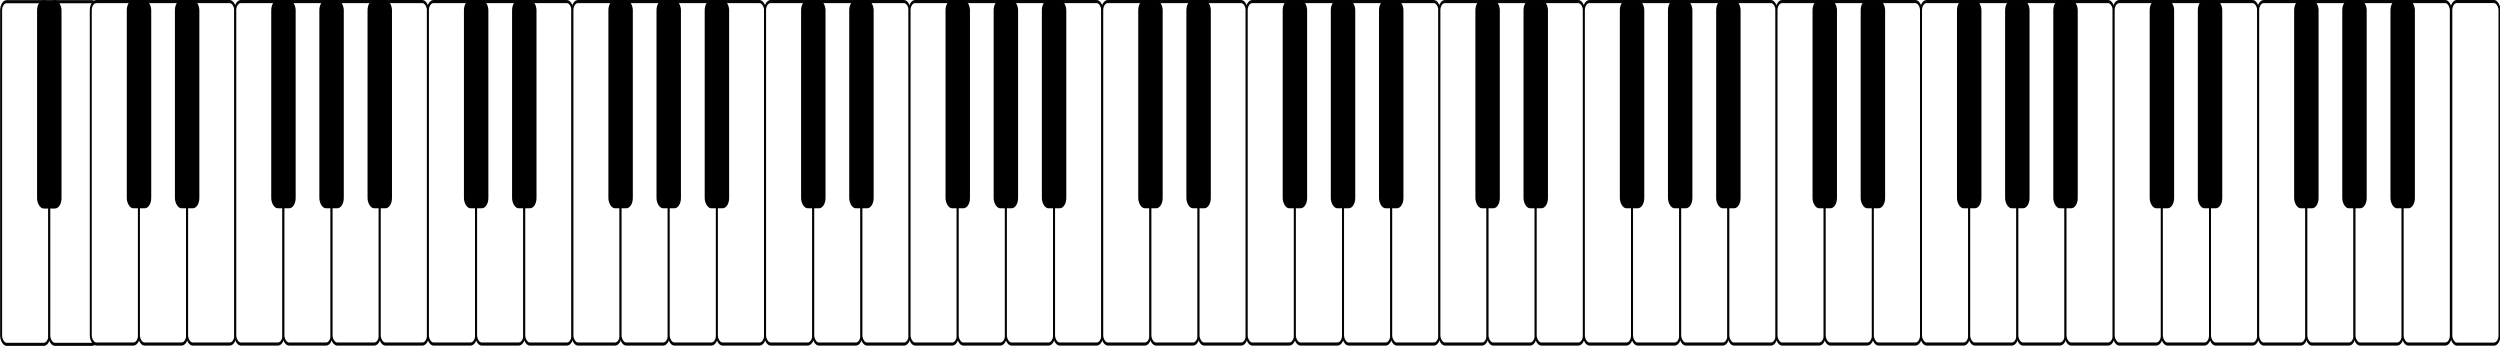 <?xml version="1.0" encoding="UTF-8" standalone="no"?>

<svg
   xmlns:dc="http://purl.org/dc/elements/1.1/"
   xmlns:cc="http://creativecommons.org/ns#"
   xmlns:rdf="http://www.w3.org/1999/02/22-rdf-syntax-ns#"
   xmlns:svg="http://www.w3.org/2000/svg"
   xmlns="http://www.w3.org/2000/svg"
   xmlns:sodipodi="http://sodipodi.sourceforge.net/DTD/sodipodi-0.dtd"
   xmlns:inkscape="http://www.inkscape.org/namespaces/inkscape"
   preserveAspectRatio="xMidYMax meet"
   width="100%"
   height="100%"
   viewBox="0 0 1347.622 186.323"
   version="1.1"
   id="svg4546"
   
   sodipodi:docname="piano.svg">
   <style>
      .correct{
         fill: #0f0 !important;
      }
      .incorrect{
         fill: #f00 !important;
      }
      .selected{
         fill: #2f8df1  !important;
      }
      .disabled{
         fill: #d1d1d1  !important;
         pointer-events: none;
         opacity: 0.3;
      }
      .highCorrect{
         stroke: blue !important;
         stroke-width: 5 !important;
         fill: rgba(0,0,255,0.3)!important;
         
      }
      
   </style>
  <defs
     id="defs4540" />
  <sodipodi:namedview
     id="base"
     pagecolor="#ffffff"
     bordercolor="#666666"
     borderopacity="1.0"
     inkscape:pageopacity="0.0"
     inkscape:pageshadow="2"
     inkscape:zoom="0.23854522"
     inkscape:cx="2546.6869"
     inkscape:cy="352.10642"
     inkscape:document-units="mm"
     inkscape:current-layer="pianoLayer"
     showgrid="false"
     fit-margin-top="0"
     fit-margin-left="0"
     fit-margin-right="0"
     fit-margin-bottom="0"
     inkscape:window-width="1600"
     inkscape:window-height="847"
     inkscape:window-x="-8"
     inkscape:window-y="-8"
     inkscape:window-maximized="1"
     showguides="false" />
  <g
     inkscape:label="Piano Layer"
     inkscape:groupmode="layer"
     id="pianoLayer">
    <g
       transform="matrix(0.754,0,0,1.179,-302.534,-231.034)"
       id="g106">
      <rect
         id="rect95"
         width="34.441"
         height="156.661"
         x="402.033"
         y="196.729"
         style="fill:#ffffff;fill-opacity:1;stroke:#000000;stroke-width:1.422;stroke-linejoin:round;stroke-miterlimit:4;stroke-dasharray:none;stroke-opacity:0.98"
         ry="3.966"
         data-key="0" />
      <rect
         id="rect97"
         width="34.441"
         height="156.661"
         x="436.473"
         y="196.729"
         style="fill:#ffffff;fill-opacity:1;stroke:#000000;stroke-width:1.422;stroke-linejoin:round;stroke-miterlimit:4;stroke-dasharray:none;stroke-opacity:0.98"
         ry="3.966"
         data-key="2" />
      <rect
         style="fill:#000000;fill-opacity:1;stroke:#000000;stroke-width:1.449;stroke-linejoin:round;stroke-miterlimit:4;stroke-dasharray:none;stroke-opacity:1"
         id="rect107"
         width="16.027"
         height="93.829"
         x="428.467"
         y="196.742"
         ry="3.966"
         data-key="1" />
    </g>
    <g
       id="g905-6"
       transform="matrix(0.387,0,0,0.605,37.927,4.932)">
      <rect
         id="rect3724-64"
         width="67.085"
         height="305.149"
         x="28.446"
         y="-6.765"
         style="fill:#ffffff;fill-opacity:1;stroke:#000000;stroke-width:2.771;stroke-linejoin:round;stroke-miterlimit:4;stroke-dasharray:none;stroke-opacity:0.98"
         ry="7.726"
         data-key="3" />
      <rect
         id="rect3724-2-2"
         width="67.085"
         height="305.149"
         x="95.531"
         y="-6.765"
         style="fill:#ffffff;fill-opacity:1;stroke:#000000;stroke-width:2.771;stroke-linejoin:round;stroke-miterlimit:4;stroke-dasharray:none;stroke-opacity:0.98"
         ry="7.726"
         data-key="5" />
      <rect
         id="rect3724-9-3"
         width="67.085"
         height="305.149"
         x="162.615"
         y="-6.765"
         style="fill:#ffffff;fill-opacity:1;stroke:#000000;stroke-width:2.771;stroke-linejoin:round;stroke-miterlimit:4;stroke-dasharray:none;stroke-opacity:0.98"
         ry="7.726"
         data-key="7" />
      <rect
         id="rect3724-4-5"
         width="67.085"
         height="305.149"
         x="229.7"
         y="-6.765"
         style="fill:#ffffff;fill-opacity:1;stroke:#000000;stroke-width:2.771;stroke-linejoin:round;stroke-miterlimit:4;stroke-dasharray:none;stroke-opacity:0.98"
         ry="7.726"
         data-key="8" />
      <rect
         id="rect3724-8-7"
         width="67.085"
         height="305.149"
         x="296.785"
         y="-6.765"
         style="fill:#ffffff;fill-opacity:1;stroke:#000000;stroke-width:2.771;stroke-linejoin:round;stroke-miterlimit:4;stroke-dasharray:none;stroke-opacity:0.98"
         ry="7.726"
         data-key="10" />
      <rect
         id="rect3724-6-4"
         width="67.085"
         height="305.149"
         x="363.87"
         y="-6.765"
         style="fill:#ffffff;fill-opacity:1;stroke:#000000;stroke-width:2.771;stroke-linejoin:round;stroke-miterlimit:4;stroke-dasharray:none;stroke-opacity:0.98"
         ry="7.726"
         data-key="12" />
      <rect
         id="rect3724-28-1"
         width="67.085"
         height="305.149"
         x="430.955"
         y="-6.765"
         style="fill:#ffffff;fill-opacity:1;stroke:#000000;stroke-width:2.771;stroke-linejoin:round;stroke-miterlimit:4;stroke-dasharray:none;stroke-opacity:0.98"
         ry="7.726"
         data-key="14" />
      <rect
         style="fill:#000000;fill-opacity:1;stroke:#000000;stroke-width:2.822;stroke-linejoin:round;stroke-miterlimit:4;stroke-dasharray:none;stroke-opacity:1"
         id="rect5144-81"
         width="31.217"
         height="182.763"
         x="80.003"
         y="-6.739"
         ry="7.726"
         data-key="4" />
      <rect
         style="fill:#000000;fill-opacity:1;stroke:#000000;stroke-width:2.822;stroke-linejoin:round;stroke-miterlimit:4;stroke-dasharray:none;stroke-opacity:1"
         id="rect5144-5-9"
         width="31.217"
         height="182.763"
         x="147.051"
         y="-6.739"
         ry="7.726"
         data-key="6" />
      <rect
         style="fill:#000000;fill-opacity:1;stroke:#000000;stroke-width:2.822;stroke-linejoin:round;stroke-miterlimit:4;stroke-dasharray:none;stroke-opacity:1"
         id="rect5144-4-3"
         width="31.217"
         height="182.763"
         x="281.207"
         y="-6.739"
         ry="7.726"
         data-key="9" />
      <rect
         style="fill:#000000;fill-opacity:1;stroke:#000000;stroke-width:2.822;stroke-linejoin:round;stroke-miterlimit:4;stroke-dasharray:none;stroke-opacity:1"
         id="rect5144-8-7"
         width="31.217"
         height="182.763"
         x="348.231"
         y="-6.739"
         ry="7.726"
         data-key="11" />
      <rect
         style="fill:#000000;fill-opacity:1;stroke:#000000;stroke-width:2.822;stroke-linejoin:round;stroke-miterlimit:4;stroke-dasharray:none;stroke-opacity:1"
         id="rect5144-6-0"
         width="31.217"
         height="182.763"
         x="415.36"
         y="-6.739"
         ry="7.726"
         data-key="13" />
    </g>
    <g
       id="g905-6-6"
       transform="matrix(0.387,0,0,0.605,219.668,4.932)">
      <rect
         id="rect3724-64-9"
         width="67.085"
         height="305.149"
         x="28.446"
         y="-6.765"
         style="fill:#ffffff;fill-opacity:1;stroke:#000000;stroke-width:2.771;stroke-linejoin:round;stroke-miterlimit:4;stroke-dasharray:none;stroke-opacity:0.98"
         ry="7.726"
         data-key="15" />
      <rect
         id="rect3724-2-2-8"
         width="67.085"
         height="305.149"
         x="95.531"
         y="-6.765"
         style="fill:#ffffff;fill-opacity:1;stroke:#000000;stroke-width:2.771;stroke-linejoin:round;stroke-miterlimit:4;stroke-dasharray:none;stroke-opacity:0.98"
         ry="7.726"
         data-key="17" />
      <rect
         id="rect3724-9-3-0"
         width="67.085"
         height="305.149"
         x="162.615"
         y="-6.765"
         style="fill:#ffffff;fill-opacity:1;stroke:#000000;stroke-width:2.771;stroke-linejoin:round;stroke-miterlimit:4;stroke-dasharray:none;stroke-opacity:0.98"
         ry="7.726"
         data-key="19" />
      <rect
         id="rect3724-4-5-6"
         width="67.085"
         height="305.149"
         x="229.7"
         y="-6.765"
         style="fill:#ffffff;fill-opacity:1;stroke:#000000;stroke-width:2.771;stroke-linejoin:round;stroke-miterlimit:4;stroke-dasharray:none;stroke-opacity:0.98"
         ry="7.726"
         data-key="20" />
      <rect
         id="rect3724-8-7-8"
         width="67.085"
         height="305.149"
         x="296.785"
         y="-6.765"
         style="fill:#ffffff;fill-opacity:1;stroke:#000000;stroke-width:2.771;stroke-linejoin:round;stroke-miterlimit:4;stroke-dasharray:none;stroke-opacity:0.98"
         ry="7.726"
         data-key="22" />
      <rect
         id="rect3724-6-4-4"
         width="67.085"
         height="305.149"
         x="363.87"
         y="-6.765"
         style="fill:#ffffff;fill-opacity:1;stroke:#000000;stroke-width:2.771;stroke-linejoin:round;stroke-miterlimit:4;stroke-dasharray:none;stroke-opacity:0.98"
         ry="7.726"
         data-key="24" />
      <rect
         id="rect3724-28-1-6"
         width="67.085"
         height="305.149"
         x="430.955"
         y="-6.765"
         style="fill:#ffffff;fill-opacity:1;stroke:#000000;stroke-width:2.771;stroke-linejoin:round;stroke-miterlimit:4;stroke-dasharray:none;stroke-opacity:0.98"
         ry="7.726"
         data-key="26" />
      <rect
         style="fill:#000000;fill-opacity:1;stroke:#000000;stroke-width:2.822;stroke-linejoin:round;stroke-miterlimit:4;stroke-dasharray:none;stroke-opacity:1"
         id="rect5144-81-5"
         width="31.217"
         height="182.763"
         x="80.003"
         y="-6.739"
         ry="7.726"
         data-key="16" />
      <rect
         style="fill:#000000;fill-opacity:1;stroke:#000000;stroke-width:2.822;stroke-linejoin:round;stroke-miterlimit:4;stroke-dasharray:none;stroke-opacity:1"
         id="rect5144-5-9-5"
         width="31.217"
         height="182.763"
         x="147.051"
         y="-6.739"
         ry="7.726"
         data-key="18" />
      <rect
         style="fill:#000000;fill-opacity:1;stroke:#000000;stroke-width:2.822;stroke-linejoin:round;stroke-miterlimit:4;stroke-dasharray:none;stroke-opacity:1"
         id="rect5144-4-3-9"
         width="31.217"
         height="182.763"
         x="281.207"
         y="-6.739"
         ry="7.726"
         data-key="21" />
      <rect
         style="fill:#000000;fill-opacity:1;stroke:#000000;stroke-width:2.822;stroke-linejoin:round;stroke-miterlimit:4;stroke-dasharray:none;stroke-opacity:1"
         id="rect5144-8-7-8"
         width="31.217"
         height="182.763"
         x="348.231"
         y="-6.739"
         ry="7.726"
         data-key="23" />
      <rect
         style="fill:#000000;fill-opacity:1;stroke:#000000;stroke-width:2.822;stroke-linejoin:round;stroke-miterlimit:4;stroke-dasharray:none;stroke-opacity:1"
         id="rect5144-6-0-6"
         width="31.217"
         height="182.763"
         x="415.36"
         y="-6.739"
         ry="7.726"
         data-key="25" />
    </g>
    <g
       id="g905-6-6-8"
       transform="matrix(0.387,0,0,0.605,401.409,4.932)">
      <rect
         id="rect3724-64-9-9"
         width="67.085"
         height="305.149"
         x="28.446"
         y="-6.765"
         style="fill:#ffffff;fill-opacity:1;stroke:#000000;stroke-width:2.771;stroke-linejoin:round;stroke-miterlimit:4;stroke-dasharray:none;stroke-opacity:0.98"
         ry="7.726"
         data-key="27" />
      <rect
         id="rect3724-2-2-8-1"
         width="67.085"
         height="305.149"
         x="95.531"
         y="-6.765"
         style="fill:#ffffff;fill-opacity:1;stroke:#000000;stroke-width:2.771;stroke-linejoin:round;stroke-miterlimit:4;stroke-dasharray:none;stroke-opacity:0.98"
         ry="7.726"
         data-key="29" />
      <rect
         id="rect3724-9-3-0-4"
         width="67.085"
         height="305.149"
         x="162.615"
         y="-6.765"
         style="fill:#ffffff;fill-opacity:1;stroke:#000000;stroke-width:2.771;stroke-linejoin:round;stroke-miterlimit:4;stroke-dasharray:none;stroke-opacity:0.98"
         ry="7.726"
         data-key="31" />
      <rect
         id="rect3724-4-5-6-4"
         width="67.085"
         height="305.149"
         x="229.7"
         y="-6.765"
         style="fill:#ffffff;fill-opacity:1;stroke:#000000;stroke-width:2.771;stroke-linejoin:round;stroke-miterlimit:4;stroke-dasharray:none;stroke-opacity:0.98"
         ry="7.726"
         data-key="32" />
      <rect
         id="rect3724-8-7-8-4"
         width="67.085"
         height="305.149"
         x="296.785"
         y="-6.765"
         style="fill:#ffffff;fill-opacity:1;stroke:#000000;stroke-width:2.771;stroke-linejoin:round;stroke-miterlimit:4;stroke-dasharray:none;stroke-opacity:0.98"
         ry="7.726"
         data-key="34" />
      <rect
         id="rect3724-6-4-4-6"
         width="67.085"
         height="305.149"
         x="363.87"
         y="-6.765"
         style="fill:#ffffff;fill-opacity:1;stroke:#000000;stroke-width:2.771;stroke-linejoin:round;stroke-miterlimit:4;stroke-dasharray:none;stroke-opacity:0.98"
         ry="7.726"
         data-key="36" />
      <rect
         id="rect3724-28-1-6-0"
         width="67.085"
         height="305.149"
         x="430.955"
         y="-6.765"
         style="fill:#ffffff;fill-opacity:1;stroke:#000000;stroke-width:2.771;stroke-linejoin:round;stroke-miterlimit:4;stroke-dasharray:none;stroke-opacity:0.98"
         ry="7.726"
         data-key="38" />
      <rect
         style="fill:#000000;fill-opacity:1;stroke:#000000;stroke-width:2.822;stroke-linejoin:round;stroke-miterlimit:4;stroke-dasharray:none;stroke-opacity:1"
         id="rect5144-81-5-8"
         width="31.217"
         height="182.763"
         x="80.003"
         y="-6.739"
         ry="7.726"
         data-key="28" />
      <rect
         style="fill:#000000;fill-opacity:1;stroke:#000000;stroke-width:2.822;stroke-linejoin:round;stroke-miterlimit:4;stroke-dasharray:none;stroke-opacity:1"
         id="rect5144-5-9-5-6"
         width="31.217"
         height="182.763"
         x="147.051"
         y="-6.739"
         ry="7.726"
         data-key="30" />
      <rect
         style="fill:#000000;fill-opacity:1;stroke:#000000;stroke-width:2.822;stroke-linejoin:round;stroke-miterlimit:4;stroke-dasharray:none;stroke-opacity:1"
         id="rect5144-4-3-9-1"
         width="31.217"
         height="182.763"
         x="281.207"
         y="-6.739"
         ry="7.726"
         data-key="33" />
      <rect
         style="fill:#000000;fill-opacity:1;stroke:#000000;stroke-width:2.822;stroke-linejoin:round;stroke-miterlimit:4;stroke-dasharray:none;stroke-opacity:1"
         id="rect5144-8-7-8-1"
         width="31.217"
         height="182.763"
         x="348.231"
         y="-6.739"
         ry="7.726"
         data-key="35" />
      <rect
         style="fill:#000000;fill-opacity:1;stroke:#000000;stroke-width:2.822;stroke-linejoin:round;stroke-miterlimit:4;stroke-dasharray:none;stroke-opacity:1"
         id="rect5144-6-0-6-0"
         width="31.217"
         height="182.763"
         x="415.36"
         y="-6.739"
         ry="7.726"
         data-key="37" />
    </g>
    <g
       id="g905-6-6-8-8"
       transform="matrix(0.387,0,0,0.605,583.15,4.932)">
      <rect
         id="rect3724-64-9-9-5"
         width="67.085"
         height="305.149"
         x="28.446"
         y="-6.765"
         style="fill:#ffffff;fill-opacity:1;stroke:#000000;stroke-width:2.771;stroke-linejoin:round;stroke-miterlimit:4;stroke-dasharray:none;stroke-opacity:0.98"
         ry="7.726"
         data-key="39" />
      <rect
         id="rect3724-2-2-8-1-0"
         width="67.085"
         height="305.149"
         x="95.531"
         y="-6.765"
         style="fill:#ffffff;fill-opacity:1;stroke:#000000;stroke-width:2.771;stroke-linejoin:round;stroke-miterlimit:4;stroke-dasharray:none;stroke-opacity:0.98"
         ry="7.726"
         data-key="41" />
      <rect
         id="rect3724-9-3-0-4-5"
         width="67.085"
         height="305.149"
         x="162.615"
         y="-6.765"
         style="fill:#ffffff;fill-opacity:1;stroke:#000000;stroke-width:2.771;stroke-linejoin:round;stroke-miterlimit:4;stroke-dasharray:none;stroke-opacity:0.98"
         ry="7.726"
         data-key="43" />
      <rect
         id="rect3724-4-5-6-4-6"
         width="67.085"
         height="305.149"
         x="229.7"
         y="-6.765"
         style="fill:#ffffff;fill-opacity:1;stroke:#000000;stroke-width:2.771;stroke-linejoin:round;stroke-miterlimit:4;stroke-dasharray:none;stroke-opacity:0.98"
         ry="7.726"
         data-key="44" />
      <rect
         id="rect3724-8-7-8-4-3"
         width="67.085"
         height="305.149"
         x="296.785"
         y="-6.765"
         style="fill:#ffffff;fill-opacity:1;stroke:#000000;stroke-width:2.771;stroke-linejoin:round;stroke-miterlimit:4;stroke-dasharray:none;stroke-opacity:0.98"
         ry="7.726"
         data-key="46" />
      <rect
         id="rect3724-6-4-4-6-6"
         width="67.085"
         height="305.149"
         x="363.87"
         y="-6.765"
         style="fill:#ffffff;fill-opacity:1;stroke:#000000;stroke-width:2.771;stroke-linejoin:round;stroke-miterlimit:4;stroke-dasharray:none;stroke-opacity:0.98"
         ry="7.726"
         data-key="48" />
      <rect
         id="rect3724-28-1-6-0-5"
         width="67.085"
         height="305.149"
         x="430.955"
         y="-6.765"
         style="fill:#ffffff;fill-opacity:1;stroke:#000000;stroke-width:2.771;stroke-linejoin:round;stroke-miterlimit:4;stroke-dasharray:none;stroke-opacity:0.98"
         ry="7.726"
         data-key="50" />
      <rect
         style="fill:#000000;fill-opacity:1;stroke:#000000;stroke-width:2.822;stroke-linejoin:round;stroke-miterlimit:4;stroke-dasharray:none;stroke-opacity:1"
         id="rect5144-81-5-8-0"
         width="31.217"
         height="182.763"
         x="80.003"
         y="-6.739"
         ry="7.726"
         data-key="40" />
      <rect
         style="fill:#000000;fill-opacity:1;stroke:#000000;stroke-width:2.822;stroke-linejoin:round;stroke-miterlimit:4;stroke-dasharray:none;stroke-opacity:1"
         id="rect5144-5-9-5-6-2"
         width="31.217"
         height="182.763"
         x="147.051"
         y="-6.739"
         ry="7.726"
         data-key="42" />
      <rect
         style="fill:#000000;fill-opacity:1;stroke:#000000;stroke-width:2.822;stroke-linejoin:round;stroke-miterlimit:4;stroke-dasharray:none;stroke-opacity:1"
         id="rect5144-4-3-9-1-0"
         width="31.217"
         height="182.763"
         x="281.207"
         y="-6.739"
         ry="7.726"
         data-key="45" />
      <rect
         style="fill:#000000;fill-opacity:1;stroke:#000000;stroke-width:2.822;stroke-linejoin:round;stroke-miterlimit:4;stroke-dasharray:none;stroke-opacity:1"
         id="rect5144-8-7-8-1-1"
         width="31.217"
         height="182.763"
         x="348.231"
         y="-6.739"
         ry="7.726"
         data-key="47" />
      <rect
         style="fill:#000000;fill-opacity:1;stroke:#000000;stroke-width:2.822;stroke-linejoin:round;stroke-miterlimit:4;stroke-dasharray:none;stroke-opacity:1"
         id="rect5144-6-0-6-0-7"
         width="31.217"
         height="182.763"
         x="415.36"
         y="-6.739"
         ry="7.726"
         data-key="49" />
    </g>
    <g
       id="g905-6-6-8-8-4"
       transform="matrix(0.387,0,0,0.605,764.891,4.932)">
      <rect
         id="rect3724-64-9-9-5-7"
         width="67.085"
         height="305.149"
         x="28.446"
         y="-6.765"
         style="fill:#ffffff;fill-opacity:1;stroke:#000000;stroke-width:2.771;stroke-linejoin:round;stroke-miterlimit:4;stroke-dasharray:none;stroke-opacity:0.98"
         ry="7.726"
         data-key="51" />
      <rect
         id="rect3724-2-2-8-1-0-0"
         width="67.085"
         height="305.149"
         x="95.531"
         y="-6.765"
         style="fill:#ffffff;fill-opacity:1;stroke:#000000;stroke-width:2.771;stroke-linejoin:round;stroke-miterlimit:4;stroke-dasharray:none;stroke-opacity:0.98"
         ry="7.726"
         data-key="53" />
      <rect
         id="rect3724-9-3-0-4-5-9"
         width="67.085"
         height="305.149"
         x="162.615"
         y="-6.765"
         style="fill:#ffffff;fill-opacity:1;stroke:#000000;stroke-width:2.771;stroke-linejoin:round;stroke-miterlimit:4;stroke-dasharray:none;stroke-opacity:0.98"
         ry="7.726"
         data-key="55" />
      <rect
         id="rect3724-4-5-6-4-6-2"
         width="67.085"
         height="305.149"
         x="229.7"
         y="-6.765"
         style="fill:#ffffff;fill-opacity:1;stroke:#000000;stroke-width:2.771;stroke-linejoin:round;stroke-miterlimit:4;stroke-dasharray:none;stroke-opacity:0.98"
         ry="7.726"
         data-key="56" />
      <rect
         id="rect3724-8-7-8-4-3-8"
         width="67.085"
         height="305.149"
         x="296.785"
         y="-6.765"
         style="fill:#ffffff;fill-opacity:1;stroke:#000000;stroke-width:2.771;stroke-linejoin:round;stroke-miterlimit:4;stroke-dasharray:none;stroke-opacity:0.98"
         ry="7.726"
         data-key="58" />
      <rect
         id="rect3724-6-4-4-6-6-2"
         width="67.085"
         height="305.149"
         x="363.87"
         y="-6.765"
         style="fill:#ffffff;fill-opacity:1;stroke:#000000;stroke-width:2.771;stroke-linejoin:round;stroke-miterlimit:4;stroke-dasharray:none;stroke-opacity:0.98"
         ry="7.726"
         data-key="60" />
      <rect
         id="rect3724-28-1-6-0-5-3"
         width="67.085"
         height="305.149"
         x="430.955"
         y="-6.765"
         style="fill:#ffffff;fill-opacity:1;stroke:#000000;stroke-width:2.771;stroke-linejoin:round;stroke-miterlimit:4;stroke-dasharray:none;stroke-opacity:0.98"
         ry="7.726"
         data-key="62" />
      <rect
         style="fill:#000000;fill-opacity:1;stroke:#000000;stroke-width:2.822;stroke-linejoin:round;stroke-miterlimit:4;stroke-dasharray:none;stroke-opacity:1"
         id="rect5144-81-5-8-0-2"
         width="31.217"
         height="182.763"
         x="80.003"
         y="-6.739"
         ry="7.726"
         data-key="52" />
      <rect
         style="fill:#000000;fill-opacity:1;stroke:#000000;stroke-width:2.822;stroke-linejoin:round;stroke-miterlimit:4;stroke-dasharray:none;stroke-opacity:1"
         id="rect5144-5-9-5-6-2-7"
         width="31.217"
         height="182.763"
         x="147.051"
         y="-6.739"
         ry="7.726"
         data-key="54" />
      <rect
         style="fill:#000000;fill-opacity:1;stroke:#000000;stroke-width:2.822;stroke-linejoin:round;stroke-miterlimit:4;stroke-dasharray:none;stroke-opacity:1"
         id="rect5144-4-3-9-1-0-6"
         width="31.217"
         height="182.763"
         x="281.207"
         y="-6.739"
         ry="7.726"
         data-key="57" />
      <rect
         style="fill:#000000;fill-opacity:1;stroke:#000000;stroke-width:2.822;stroke-linejoin:round;stroke-miterlimit:4;stroke-dasharray:none;stroke-opacity:1"
         id="rect5144-8-7-8-1-1-6"
         width="31.217"
         height="182.763"
         x="348.231"
         y="-6.739"
         ry="7.726"
         data-key="59" />
      <rect
         style="fill:#000000;fill-opacity:1;stroke:#000000;stroke-width:2.822;stroke-linejoin:round;stroke-miterlimit:4;stroke-dasharray:none;stroke-opacity:1"
         id="rect5144-6-0-6-0-7-2"
         width="31.217"
         height="182.763"
         x="415.36"
         y="-6.739"
         ry="7.726"
         data-key="61" />
    </g>
    <g
       id="g905-6-6-8-8-4-1"
       transform="matrix(0.387,0,0,0.605,946.632,4.932)">
      <rect
         id="rect3724-64-9-9-5-7-4"
         width="67.085"
         height="305.149"
         x="28.446"
         y="-6.765"
         style="fill:#ffffff;fill-opacity:1;stroke:#000000;stroke-width:2.771;stroke-linejoin:round;stroke-miterlimit:4;stroke-dasharray:none;stroke-opacity:0.98"
         ry="7.726"
         data-key="63" />
      <rect
         id="rect3724-2-2-8-1-0-0-6"
         width="67.085"
         height="305.149"
         x="95.531"
         y="-6.765"
         style="fill:#ffffff;fill-opacity:1;stroke:#000000;stroke-width:2.771;stroke-linejoin:round;stroke-miterlimit:4;stroke-dasharray:none;stroke-opacity:0.98"
         ry="7.726"
         data-key="65" />
      <rect
         id="rect3724-9-3-0-4-5-9-8"
         width="67.085"
         height="305.149"
         x="162.615"
         y="-6.765"
         style="fill:#ffffff;fill-opacity:1;stroke:#000000;stroke-width:2.771;stroke-linejoin:round;stroke-miterlimit:4;stroke-dasharray:none;stroke-opacity:0.98"
         ry="7.726"
         data-key="67" />
      <rect
         id="rect3724-4-5-6-4-6-2-9"
         width="67.085"
         height="305.149"
         x="229.7"
         y="-6.765"
         style="fill:#ffffff;fill-opacity:1;stroke:#000000;stroke-width:2.771;stroke-linejoin:round;stroke-miterlimit:4;stroke-dasharray:none;stroke-opacity:0.98"
         ry="7.726"
         data-key="68" />
      <rect
         id="rect3724-8-7-8-4-3-8-1"
         width="67.085"
         height="305.149"
         x="296.785"
         y="-6.765"
         style="fill:#ffffff;fill-opacity:1;stroke:#000000;stroke-width:2.771;stroke-linejoin:round;stroke-miterlimit:4;stroke-dasharray:none;stroke-opacity:0.98"
         ry="7.726"
         data-key="70" />
      <rect
         id="rect3724-6-4-4-6-6-2-5"
         width="67.085"
         height="305.149"
         x="363.87"
         y="-6.765"
         style="fill:#ffffff;fill-opacity:1;stroke:#000000;stroke-width:2.771;stroke-linejoin:round;stroke-miterlimit:4;stroke-dasharray:none;stroke-opacity:0.98"
         ry="7.726"
         data-key="72" />
      <rect
         id="rect3724-28-1-6-0-5-3-9"
         width="67.085"
         height="305.149"
         x="430.955"
         y="-6.765"
         style="fill:#ffffff;fill-opacity:1;stroke:#000000;stroke-width:2.771;stroke-linejoin:round;stroke-miterlimit:4;stroke-dasharray:none;stroke-opacity:0.98"
         ry="7.726"
         data-key="74" />
      <rect
         style="fill:#000000;fill-opacity:1;stroke:#000000;stroke-width:2.822;stroke-linejoin:round;stroke-miterlimit:4;stroke-dasharray:none;stroke-opacity:1"
         id="rect5144-81-5-8-0-2-6"
         width="31.217"
         height="182.763"
         x="80.003"
         y="-6.739"
         ry="7.726"
         data-key="64" />
      <rect
         style="fill:#000000;fill-opacity:1;stroke:#000000;stroke-width:2.822;stroke-linejoin:round;stroke-miterlimit:4;stroke-dasharray:none;stroke-opacity:1"
         id="rect5144-5-9-5-6-2-7-7"
         width="31.217"
         height="182.763"
         x="147.051"
         y="-6.739"
         ry="7.726"
         data-key="66" />
      <rect
         style="fill:#000000;fill-opacity:1;stroke:#000000;stroke-width:2.822;stroke-linejoin:round;stroke-miterlimit:4;stroke-dasharray:none;stroke-opacity:1"
         id="rect5144-4-3-9-1-0-6-0"
         width="31.217"
         height="182.763"
         x="281.207"
         y="-6.739"
         ry="7.726"
         data-key="69" />
      <rect
         style="fill:#000000;fill-opacity:1;stroke:#000000;stroke-width:2.822;stroke-linejoin:round;stroke-miterlimit:4;stroke-dasharray:none;stroke-opacity:1"
         id="rect5144-8-7-8-1-1-6-4"
         width="31.217"
         height="182.763"
         x="348.231"
         y="-6.739"
         ry="7.726"
         data-key="71" />
      <rect
         style="fill:#000000;fill-opacity:1;stroke:#000000;stroke-width:2.822;stroke-linejoin:round;stroke-miterlimit:4;stroke-dasharray:none;stroke-opacity:1"
         id="rect5144-6-0-6-0-7-2-1"
         width="31.217"
         height="182.763"
         x="415.36"
         y="-6.739"
         ry="7.726"
         data-key="73" />
    </g>
    <g
       id="g905-6-6-8-8-4-1-5"
       transform="matrix(0.387,0,0,0.605,1128.373,4.932)">
      <rect
         id="rect3724-64-9-9-5-7-4-7"
         width="67.085"
         height="305.149"
         x="28.446"
         y="-6.765"
         style="fill:#ffffff;fill-opacity:1;stroke:#000000;stroke-width:2.771;stroke-linejoin:round;stroke-miterlimit:4;stroke-dasharray:none;stroke-opacity:0.98"
         ry="7.726"
         data-key="75" />
      <rect
         id="rect3724-2-2-8-1-0-0-6-3"
         width="67.085"
         height="305.149"
         x="95.531"
         y="-6.765"
         style="fill:#ffffff;fill-opacity:1;stroke:#000000;stroke-width:2.771;stroke-linejoin:round;stroke-miterlimit:4;stroke-dasharray:none;stroke-opacity:0.98"
         ry="7.726"
         data-key="77" />
      <rect
         id="rect3724-9-3-0-4-5-9-8-2"
         width="67.085"
         height="305.149"
         x="162.615"
         y="-6.765"
         style="fill:#ffffff;fill-opacity:1;stroke:#000000;stroke-width:2.771;stroke-linejoin:round;stroke-miterlimit:4;stroke-dasharray:none;stroke-opacity:0.98"
         ry="7.726"
         data-key="79" />
      <rect
         id="rect3724-4-5-6-4-6-2-9-5"
         width="67.085"
         height="305.149"
         x="229.7"
         y="-6.765"
         style="fill:#ffffff;fill-opacity:1;stroke:#000000;stroke-width:2.771;stroke-linejoin:round;stroke-miterlimit:4;stroke-dasharray:none;stroke-opacity:0.98"
         ry="7.726"
         data-key="80" />
      <rect
         id="rect3724-8-7-8-4-3-8-1-1"
         width="67.085"
         height="305.149"
         x="296.785"
         y="-6.765"
         style="fill:#ffffff;fill-opacity:1;stroke:#000000;stroke-width:2.771;stroke-linejoin:round;stroke-miterlimit:4;stroke-dasharray:none;stroke-opacity:0.98"
         ry="7.726"
         data-key="82" />
      <rect
         id="rect3724-6-4-4-6-6-2-5-1"
         width="67.085"
         height="305.149"
         x="363.87"
         y="-6.765"
         style="fill:#ffffff;fill-opacity:1;stroke:#000000;stroke-width:2.771;stroke-linejoin:round;stroke-miterlimit:4;stroke-dasharray:none;stroke-opacity:0.98"
         ry="7.726"
         data-key="84" />
      <rect
         id="rect3724-28-1-6-0-5-3-9-7"
         width="67.085"
         height="305.149"
         x="430.955"
         y="-6.765"
         style="fill:#ffffff;fill-opacity:1;stroke:#000000;stroke-width:2.771;stroke-linejoin:round;stroke-miterlimit:4;stroke-dasharray:none;stroke-opacity:0.98"
         ry="7.726"
         data-key="86" />
      <rect
         style="fill:#000000;fill-opacity:1;stroke:#000000;stroke-width:2.822;stroke-linejoin:round;stroke-miterlimit:4;stroke-dasharray:none;stroke-opacity:1"
         id="rect5144-81-5-8-0-2-6-7"
         width="31.217"
         height="182.763"
         x="80.003"
         y="-6.739"
         ry="7.726"
         data-key="76" />
      <rect
         style="fill:#000000;fill-opacity:1;stroke:#000000;stroke-width:2.822;stroke-linejoin:round;stroke-miterlimit:4;stroke-dasharray:none;stroke-opacity:1"
         id="rect5144-5-9-5-6-2-7-7-0"
         width="31.217"
         height="182.763"
         x="147.051"
         y="-6.739"
         ry="7.726"
         data-key="78" />
      <rect
         style="fill:#000000;fill-opacity:1;stroke:#000000;stroke-width:2.822;stroke-linejoin:round;stroke-miterlimit:4;stroke-dasharray:none;stroke-opacity:1"
         id="rect5144-4-3-9-1-0-6-0-3"
         width="31.217"
         height="182.763"
         x="281.207"
         y="-6.739"
         ry="7.726"
         data-key="81" />
      <rect
         style="fill:#000000;fill-opacity:1;stroke:#000000;stroke-width:2.822;stroke-linejoin:round;stroke-miterlimit:4;stroke-dasharray:none;stroke-opacity:1"
         id="rect5144-8-7-8-1-1-6-4-6"
         width="31.217"
         height="182.763"
         x="348.231"
         y="-6.739"
         ry="7.726"
         data-key="83" />
      <rect
         style="fill:#000000;fill-opacity:1;stroke:#000000;stroke-width:2.822;stroke-linejoin:round;stroke-miterlimit:4;stroke-dasharray:none;stroke-opacity:1"
         id="rect5144-6-0-6-0-7-2-1-9"
         width="31.217"
         height="182.763"
         x="415.36"
         y="-6.739"
         ry="7.726"
         data-key="85" />
    </g>
    <g
       id="g200"
       transform="matrix(0.754,0,0,1.179,99.276,112.147)">
      <rect
         id="rect97-1"
         width="34.441"
         height="156.661"
         x="1620.822"
         y="-94.439"
         style="fill:#ffffff;fill-opacity:1;stroke:#000000;stroke-width:1.422;stroke-linejoin:round;stroke-miterlimit:4;stroke-dasharray:none;stroke-opacity:0.98"
         ry="3.966"
         data-key="87" />
    </g>
  </g>
</svg>
